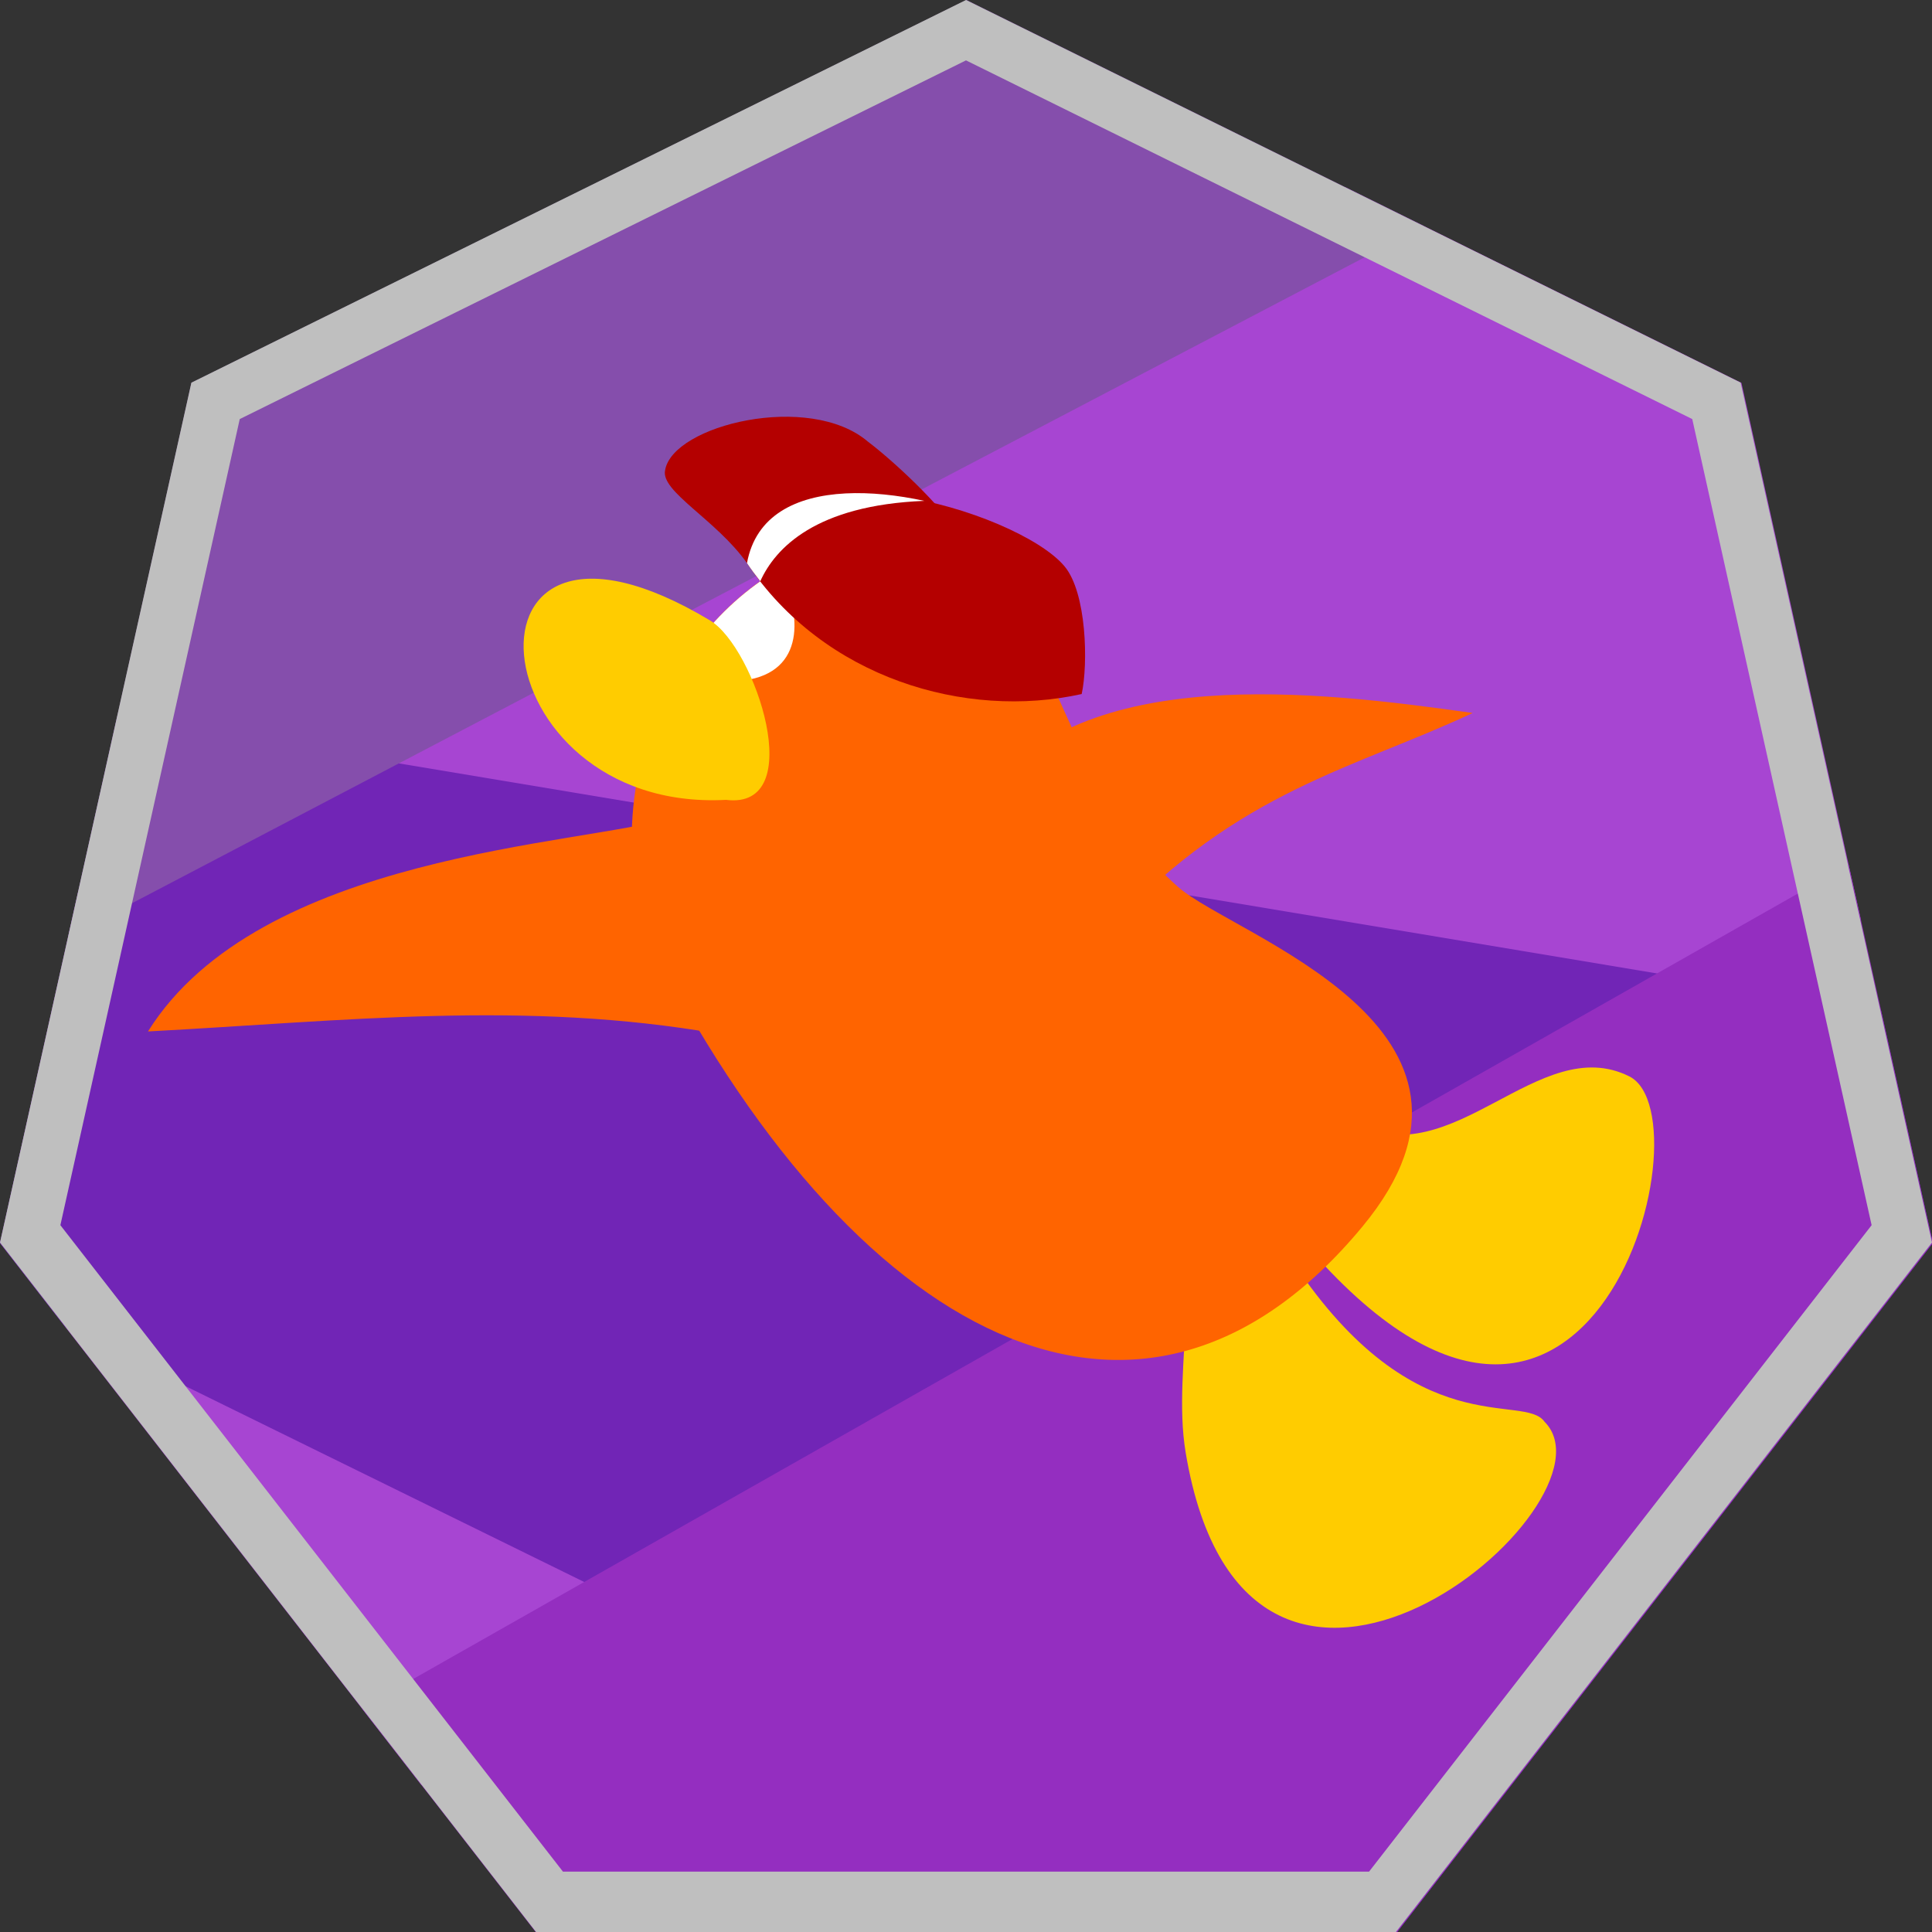 <?xml version="1.0" encoding="UTF-8" standalone="no"?>
<svg
   xmlns:dc="http://purl.org/dc/elements/1.1/"
   xmlns:cc="http://creativecommons.org/ns#"
   xmlns:rdf="http://www.w3.org/1999/02/22-rdf-syntax-ns#"
   xmlns:svg="http://www.w3.org/2000/svg"
   xmlns="http://www.w3.org/2000/svg"
   xmlns:sodipodi="http://sodipodi.sourceforge.net/DTD/sodipodi-0.dtd"
   xmlns:inkscape="http://www.inkscape.org/namespaces/inkscape"
   id="svgImage"
   viewBox="0 0 32 32"
   version="1.1"
   sodipodi:docname="klode-heptagon.svg"
   inkscape:version="0.92.4 (5da689c313, 2019-01-14)"
   width="32"
   height="32">
  <rect x="0" y="0" width="32" height="32" fill="#333333" stroke="none"/>
  <defs
     id="defs11708">
    <clipPath
       clipPathUnits="userSpaceOnUse"
       id="clipPath16438">
      <path
         transform="matrix(0.911,0,0,0.934,1.426,1.029)"
         inkscape:transform-center-y="-0.78142541"
         d="M 16,-0.031 29.206,6.329 32.468,20.619 l -9.139,11.46 -14.658,0 L -0.468,20.619 2.794,6.329 Z"
         inkscape:randomized="0"
         inkscape:rounded="0"
         inkscape:flatsided="true"
         sodipodi:arg2="-1.1219974"
         sodipodi:arg1="-1.5707963"
         sodipodi:r2="15.21863"
         sodipodi:r1="16.891403"
         sodipodi:cy="16.860186"
         sodipodi:cx="16"
         sodipodi:sides="7"
         id="path16440"
         style="opacity:1;fill:#ff0000;fill-opacity:0.823;stroke:none;stroke-width:1.054;stroke-opacity:1"
         sodipodi:type="star" />
    </clipPath>
    <clipPath
       clipPathUnits="userSpaceOnUse"
       id="clipPath1528">
      <path
         sodipodi:type="star"
         style="opacity:1;fill:#000000;fill-opacity:1;stroke:none;stroke-width:1.054;stroke-opacity:1"
         id="path1530"
         sodipodi:sides="7"
         sodipodi:cx="16"
         sodipodi:cy="16.860186"
         sodipodi:r1="16.891403"
         sodipodi:r2="15.21863"
         sodipodi:arg1="-1.5707963"
         sodipodi:arg2="-1.1219974"
         inkscape:flatsided="true"
         inkscape:rounded="0"
         inkscape:randomized="0"
         d="M 16,-0.031 29.206,6.329 32.468,20.619 l -9.139,11.46 -14.658,0 L -0.468,20.619 2.794,6.329 Z"
         inkscape:transform-center-y="-0.83352043"
         transform="matrix(0.972,0,0,0.997,0.455,0.031)" />
    </clipPath>
  </defs>
  <sodipodi:namedview
     pagecolor="#ffffff"
     bordercolor="#666666"
     borderopacity="1"
     objecttolerance="10"
     gridtolerance="10"
     guidetolerance="10"
     inkscape:pageopacity="0"
     inkscape:pageshadow="2"
     inkscape:window-width="1920"
     inkscape:window-height="1057"
     id="namedview11706"
     showgrid="false"
     inkscape:zoom="4"
     inkscape:cx="75.101905"
     inkscape:cy="-17.168358"
     inkscape:window-x="1592"
     inkscape:window-y="-8"
     inkscape:window-maximized="1"
     inkscape:current-layer="svgImage"
     units="px" />
  <g
     id="g1526"
     clip-path="url(#clipPath1528)">
    <path
       sodipodi:nodetypes="ccccc"
       inkscape:connector-curvature="0"
       id="path1516"
       d="M 31.82,-2.206 -10.783,21.482 -0.884,34.298 52.503,2.213 Z"
       style="fill:#a745d2;fill-opacity:1;stroke:none;stroke-width:1px;stroke-linecap:butt;stroke-linejoin:miter;stroke-opacity:1" />
    <path
       inkscape:connector-curvature="0"
       id="path1520"
       d="M -9.811,9.903 39.421,18.123 36.593,39.425 -13.789,14.676 Z"
       style="fill:#7125b6;stroke:none;stroke-width:1px;stroke-linecap:butt;stroke-linejoin:miter;stroke-opacity:1;fill-opacity:1" />
    <path
       sodipodi:nodetypes="cccc"
       inkscape:connector-curvature="0"
       id="path1518"
       d="M 37.477,10.433 -4.596,34.298 34.648,34.74 Z"
       style="fill:#942ec0;fill-opacity:1;stroke:none;stroke-width:1px;stroke-linecap:butt;stroke-linejoin:miter;stroke-opacity:1" />
    <path
       inkscape:connector-curvature="0"
       id="path1514"
       d="M -3.005,17.681 31.908,-0.615 -0.795,-0.792 Z"
       style="fill:#854eac;stroke:none;stroke-width:1px;stroke-linecap:butt;stroke-linejoin:miter;stroke-opacity:1;fill-opacity:1" />
  </g>
  <path
     style="opacity:1;fill:#bfbfbf;fill-opacity:1;stroke:none;stroke-width:1.037;stroke-opacity:1"
     d="M 16,0 3.17,6.338 0,20.58 8.879,32 H 23.121 L 32,20.58 28.83,6.338 Z m 0,1 L 28.029,6.941 31,20.293 22.676,31 H 9.324 L 1,20.293 3.971,6.941 Z"
     id="path16419"
     inkscape:connector-curvature="0" />
  <g
     id="g849"
     transform="matrix(0.228,0,0,0.228,8.726,14.196)">
    <path
       sodipodi:nodetypes="cccc"
       inkscape:connector-curvature="0"
       id="path832"
       d="m 42.577,4.937 c 9.16,-9.771 17.462,-11.343 26.138,-15.405 -11.412,-1.614 -28.357,-3.608 -35.355,5.935 4.11,4.197 4.858,7.436 9.218,9.47 z"
       style="fill:#ff6400;fill-opacity:1;stroke:none;stroke-width:1px;stroke-linecap:butt;stroke-linejoin:miter;stroke-opacity:1" />
    <path
       inkscape:connector-curvature="0"
       id="path842"
       d="m 60.092,19.325 c 7.179,3.82 13.422,-6.682 20,-3.393 6.024,3.012 -3.208,38.141 -25.179,10.179 z"
       style="fill:#ffcc00;fill-opacity:1;stroke:none;stroke-width:1px;stroke-linecap:butt;stroke-linejoin:miter;stroke-opacity:1" />
    <path
       sodipodi:nodetypes="csccc"
       inkscape:connector-curvature="0"
       id="path844"
       d="m 47.86,33.164 c -0.073,3.243 -0.543,6.828 0,10.089 4.487,26.923 32.015,3.711 26.071,-2.232 -1.502,-2.149 -9.338,1.781 -18.214,-11.518 z"
       style="fill:#ffcc00;fill-opacity:1;stroke:none;stroke-width:1px;stroke-linecap:butt;stroke-linejoin:miter;stroke-opacity:1" />
    <path
       sodipodi:nodetypes="ccssc"
       inkscape:connector-curvature="0"
       id="path826"
       d="M 8.753,5.754 C 4.095,-8.22 14.216,-25.747 31.432,-23.354 38.633,-16.152 39.344,-4.831 47.325,2.182 51.371,5.738 72.622,12.422 60.717,26.825 44.634,46.284 23.547,35.077 8.753,5.754 Z"
       style="fill:#ff6400;fill-opacity:1;stroke:none;stroke-width:1px;stroke-linecap:butt;stroke-linejoin:miter;stroke-opacity:1" />
    <path
       sodipodi:nodetypes="ccccc"
       inkscape:connector-curvature="0"
       id="path830"
       d="M -27.521,12.667 C -19.439,-0.265 3.925,-0.853 10.529,-2.859 c 0.658,5.455 -0.13,11.967 3.365,15.695 -14.056,-2.46 -27.086,-0.931 -41.415,-0.169 z"
       style="fill:#ff6400;fill-opacity:1;stroke:none;stroke-width:0.956px;stroke-linecap:butt;stroke-linejoin:miter;stroke-opacity:1" />
    <path
       inkscape:connector-curvature="0"
       id="path836"
       d="m 18.305,-20.897 c -2.323,1.365 -4.317,3.186 -5.932,5.313 0.484,1.488 1.723,2.678 3.834,2.678 4.166,-0.833 3.652,-5.138 2.098,-7.99 z"
       style="fill:#ffffff;fill-opacity:1;stroke:none;stroke-width:1px;stroke-linecap:butt;stroke-linejoin:miter;stroke-opacity:1" />
    <path
       inkscape:connector-curvature="0"
       id="path834"
       d="m 14.467,-4.157 c -18.208,0.961 -20.53,-24.657 -1.161,-13.036 3.292,1.976 7.202,13.791 1.161,13.036 z"
       style="fill:#ffcc00;fill-opacity:1;stroke:none;stroke-width:1px;stroke-linecap:butt;stroke-linejoin:miter;stroke-opacity:1" />
    <path
       sodipodi:nodetypes="ccccc"
       inkscape:connector-curvature="0"
       id="path838"
       d="m 15.992,-21.357 c 5.576,8.36 15.875,11.381 24.315,9.512 0.477,-2.176 0.369,-7.371 -1.254,-9.287 -3.383,-4.047 -21.374,-9.476 -23.061,-0.224 z"
       style="fill:#b40000;fill-opacity:1;stroke:none;stroke-width:0.925px;stroke-linecap:butt;stroke-linejoin:miter;stroke-opacity:1" />
    <path
       sodipodi:nodetypes="ccccc"
       inkscape:connector-curvature="0"
       id="path840"
       d="m 15.993,-21.356 c -2.229,-3.153 -6.294,-5.202 -5.948,-6.747 0.546,-3.281 10.482,-5.705 14.732,-2.078 1.739,1.308 5.412,4.672 6.655,6.827 -3.908,-0.475 -10.462,2.74 -15.439,1.998 z"
       style="fill:#b40000;fill-opacity:1;stroke:none;stroke-width:1.083px;stroke-linecap:butt;stroke-linejoin:miter;stroke-opacity:1" />
    <path
       inkscape:connector-curvature="0"
       id="path918"
       d="m 23.139,-26.418 c -3.587,0.187 -6.513,1.594 -7.146,5.062 0.305,0.458 0.632,0.893 0.965,1.318 1.09,-2.406 4.022,-5.526 11.922,-5.84 -1.943,-0.418 -3.925,-0.636 -5.74,-0.541 z"
       style="fill:#ffffff;fill-opacity:1;stroke:none;stroke-width:1px;stroke-linecap:butt;stroke-linejoin:miter;stroke-opacity:1" />
  </g>
</svg>
